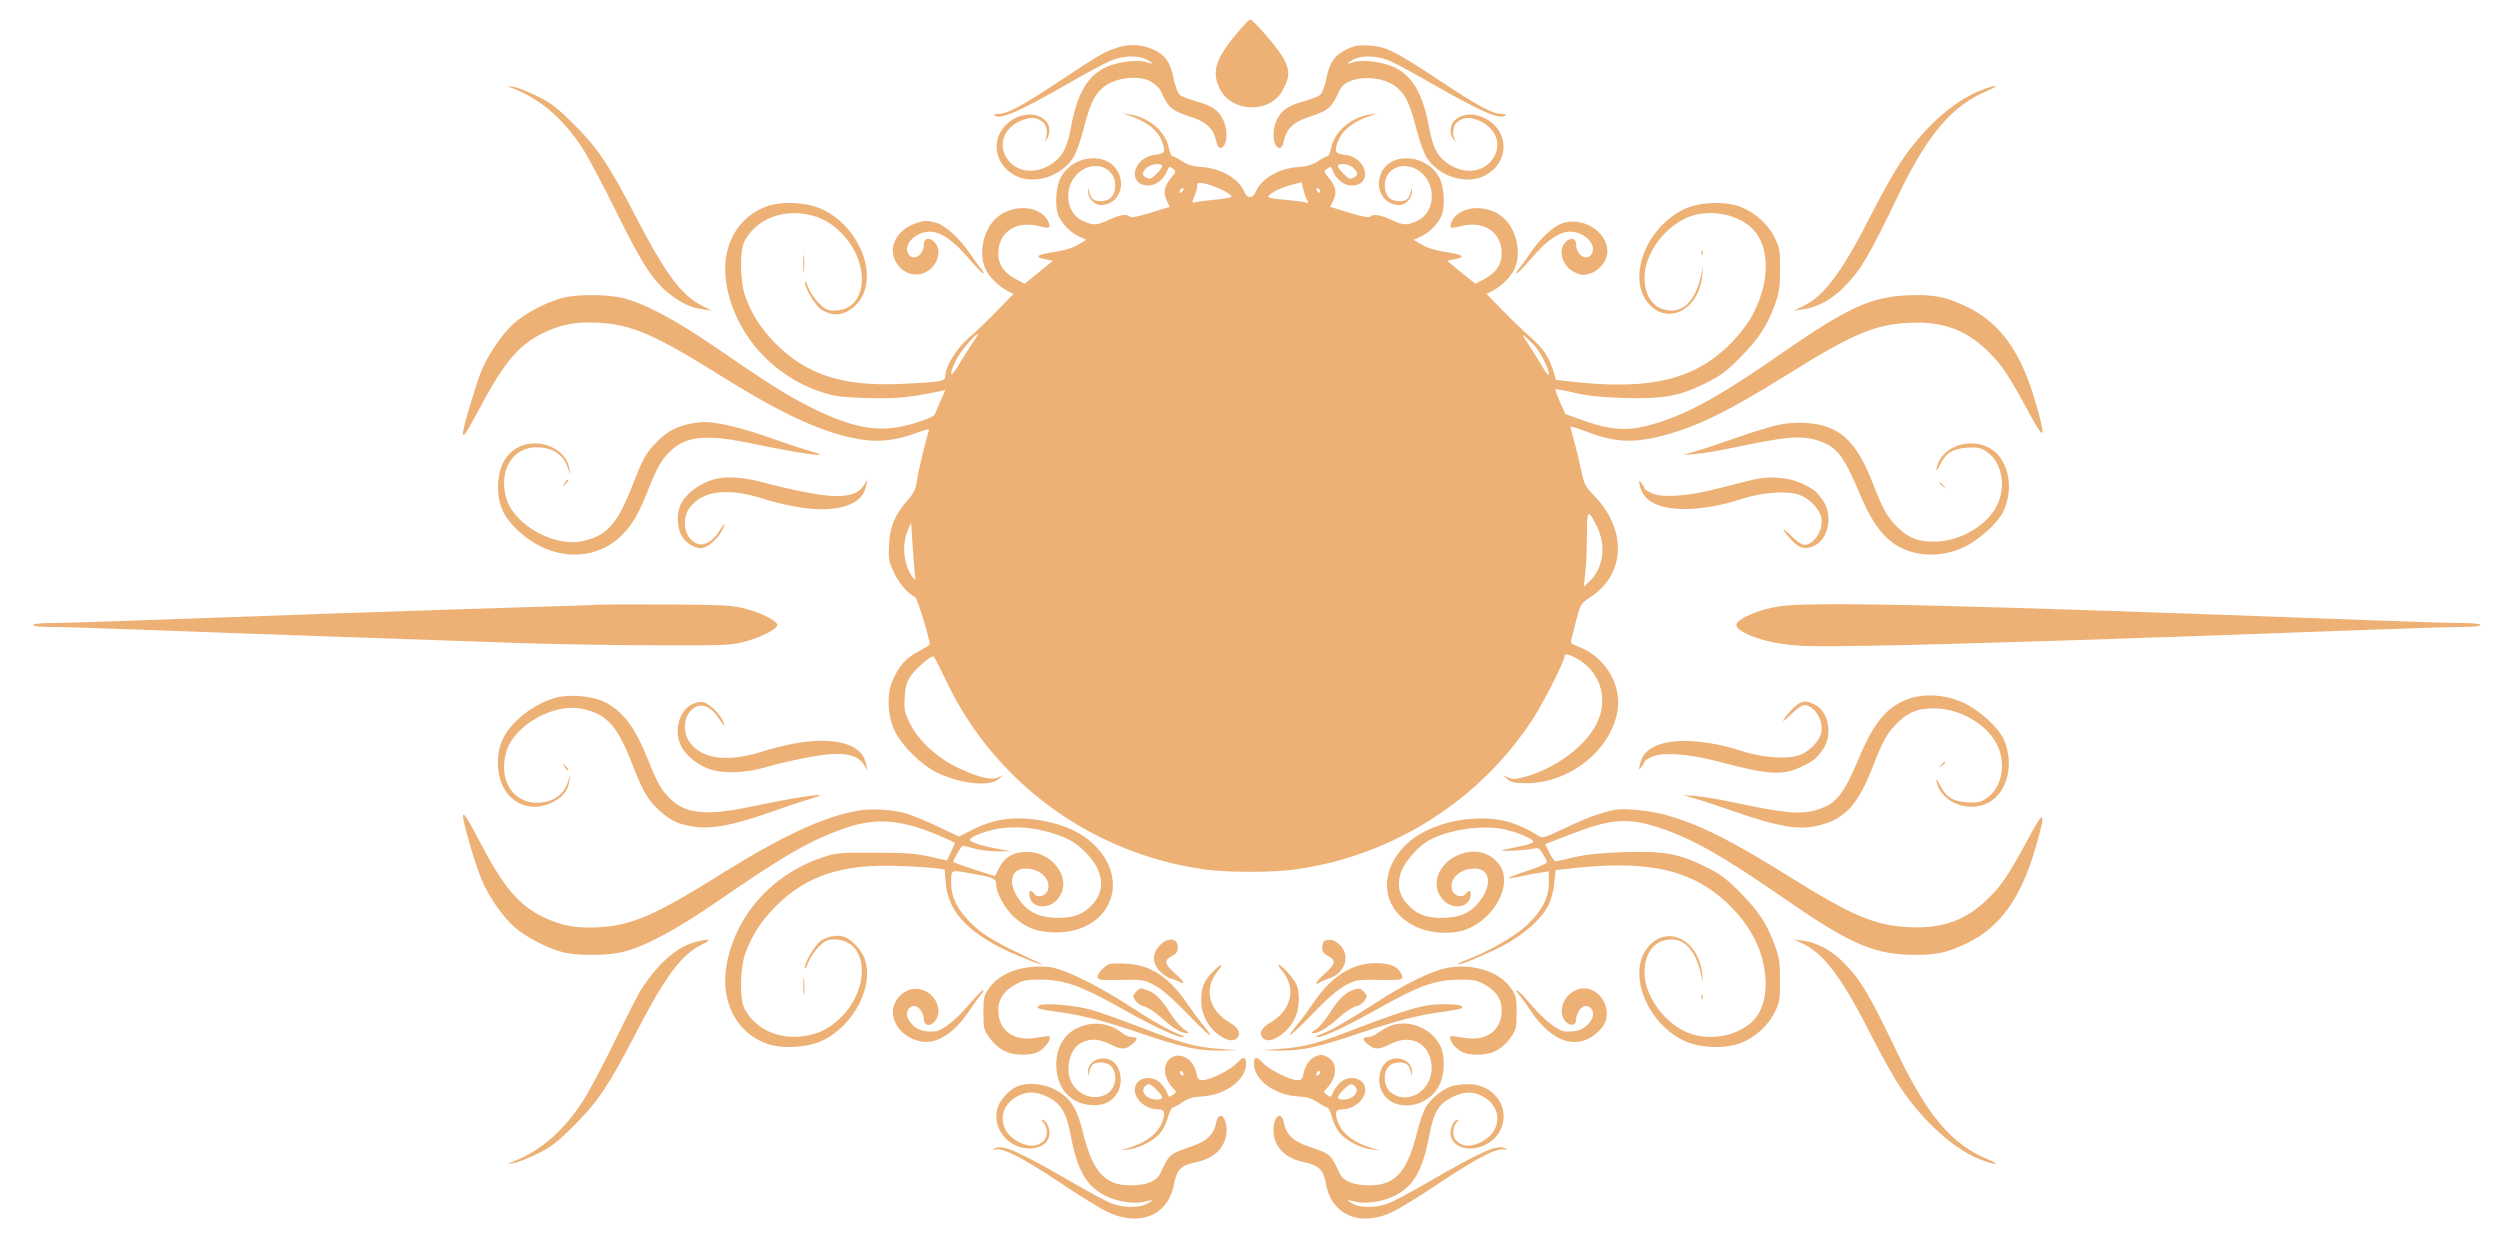 <?xml version="1.0" standalone="no"?>
<!DOCTYPE svg PUBLIC "-//W3C//DTD SVG 20010904//EN"
 "http://www.w3.org/TR/2001/REC-SVG-20010904/DTD/svg10.dtd">
<svg version="1.0" xmlns="http://www.w3.org/2000/svg"
 width="1280pt" height="640pt" viewBox="0 0 1280 640"
 preserveAspectRatio="xMidYMid meet">
<g transform="translate(0,640) scale(0.1,-0.1)"
fill="#edb176" stroke="none">
<path d="M6336 6233 c-112 -132 -134 -201 -91 -287 60 -123 256 -129 322 -9
36 66 38 97 8 158 -24 49 -157 205 -175 205 -4 0 -33 -30 -64 -67z"/>
<path d="M5705 6151 c-57 -20 -77 -32 -295 -176 -180 -119 -251 -157 -297
-158 -20 -1 -28 -4 -20 -9 31 -21 126 21 372 162 99 57 202 112 229 122 61 24
133 25 175 4 40 -21 40 -28 0 -14 -42 14 -138 3 -200 -23 -98 -43 -153 -134
-185 -307 -20 -112 -46 -158 -107 -196 -88 -54 -188 -34 -230 47 -36 70 2 150
87 182 46 18 78 14 109 -13 20 -18 23 -71 5 -93 -7 -7 -4 -6 6 3 23 20 25 70
5 94 -58 70 -191 38 -240 -59 -40 -78 -5 -173 81 -217 93 -47 231 -5 294 91
15 22 39 89 56 155 30 118 50 162 92 201 60 57 196 73 258 31 18 -13 36 -30
40 -38 46 -98 54 -104 170 -143 69 -23 105 -60 117 -120 7 -36 23 -45 40 -22
19 27 16 94 -6 135 -25 48 -57 69 -136 91 -37 10 -76 26 -85 34 -10 9 -23 44
-30 78 -16 86 -43 125 -104 153 -62 29 -131 31 -201 5z"/>
<path d="M6894 6147 c-61 -30 -88 -68 -104 -154 -7 -34 -20 -69 -30 -78 -9 -8
-48 -24 -85 -34 -79 -22 -111 -43 -136 -91 -22 -41 -25 -108 -6 -135 17 -23
33 -14 40 22 12 60 48 97 117 120 116 39 124 45 170 143 36 77 219 81 298 7
42 -39 62 -83 92 -201 17 -66 41 -133 56 -155 63 -96 201 -138 294 -91 147 75
124 266 -37 309 -47 13 -95 0 -122 -33 -20 -24 -18 -74 5 -94 10 -9 13 -10 6
-2 -18 21 -15 74 6 92 30 27 62 31 108 13 85 -32 123 -112 87 -182 -42 -81
-142 -101 -230 -47 -61 38 -87 84 -107 196 -32 173 -87 264 -185 307 -62 26
-158 37 -200 23 -40 -14 -40 -7 0 14 42 21 114 20 175 -4 27 -10 130 -65 229
-122 246 -141 341 -183 372 -162 8 5 0 8 -20 9 -48 1 -117 39 -317 171 -226
150 -274 174 -359 179 -55 3 -75 0 -117 -20z"/>
<path d="M2630 5946 c138 -54 255 -155 353 -306 30 -47 109 -196 175 -330 130
-264 190 -355 276 -420 61 -46 104 -65 166 -74 l45 -7 -49 25 c-108 55 -186
159 -343 461 -138 266 -192 346 -317 471 -84 83 -116 108 -186 142 -47 23
-101 44 -120 47 l-35 5 35 -14z"/>
<path d="M10135 5935 c-139 -57 -292 -196 -406 -369 -33 -50 -94 -158 -136
-241 -156 -309 -248 -436 -356 -490 l-52 -26 45 7 c74 10 146 49 208 111 90
91 129 157 281 473 151 314 277 461 457 535 32 14 50 25 39 25 -11 0 -47 -12
-80 -25z"/>
<path d="M5785 5807 c86 -29 143 -74 164 -130 21 -54 15 -64 -36 -70 -115 -13
-144 -157 -32 -157 38 0 80 34 96 78 8 20 11 21 28 8 18 -13 18 -14 -8 -46
-36 -43 -43 -75 -24 -115 l16 -34 -97 -30 c-62 -19 -100 -27 -106 -21 -16 16
-51 11 -108 -15 -63 -30 -80 -30 -134 -6 -99 45 -100 201 -2 261 78 48 168 5
168 -79 0 -52 -27 -81 -74 -81 -37 0 -52 12 -59 50 -4 25 -4 25 -6 -2 -1 -32
33 -68 65 -68 86 0 133 98 84 177 -60 99 -232 77 -290 -38 -24 -45 -30 -144
-12 -190 16 -41 64 -91 105 -109 l39 -18 -44 -26 c-27 -16 -72 -29 -118 -36
-90 -13 -107 -25 -51 -37 l42 -8 -72 -59 -73 -59 -45 24 c-66 35 -94 81 -89
147 9 103 102 155 217 122 45 -13 54 -5 36 30 -40 77 -176 87 -258 19 -69 -57
-99 -178 -63 -262 16 -40 67 -92 112 -115 l33 -17 -83 -85 c-45 -47 -111 -110
-146 -140 -64 -55 -120 -147 -120 -196 0 -27 -27 -31 -235 -40 -292 -12 -476
48 -634 207 -73 74 -120 146 -153 235 -30 78 -32 242 -5 291 51 94 155 148
274 141 94 -6 166 -41 232 -113 144 -158 117 -385 -46 -385 -37 0 -49 6 -82
39 -21 21 -45 58 -54 82 -8 24 -16 35 -16 24 -1 -29 53 -119 83 -139 59 -38
116 -33 170 15 135 118 46 394 -159 495 -75 37 -204 46 -282 20 -159 -53 -245
-213 -214 -399 42 -253 232 -470 486 -554 69 -23 102 -27 235 -31 147 -4 211
2 368 34 l32 7 -24 -54 c-13 -30 -26 -61 -29 -70 -3 -9 -42 -27 -98 -44 -175
-55 -311 -34 -541 81 -116 58 -220 124 -473 298 -213 147 -375 233 -486 260
-82 20 -236 20 -309 1 -82 -22 -191 -79 -249 -131 -60 -54 -133 -160 -167
-245 -28 -68 -94 -291 -94 -317 0 -27 16 -3 86 128 125 236 201 325 325 385
95 45 164 58 279 53 174 -9 294 -61 637 -276 321 -201 531 -295 717 -323 91
-14 177 -3 281 35 57 21 65 22 60 8 -12 -32 -54 -207 -61 -257 -5 -38 -16 -61
-46 -95 -66 -75 -91 -133 -96 -228 -4 -77 -2 -87 27 -147 28 -57 65 -99 107
-123 11 -6 74 -211 74 -241 0 -3 -25 -19 -55 -35 -65 -34 -99 -71 -133 -145
-34 -74 -29 -190 13 -271 35 -70 134 -167 207 -203 117 -59 273 -77 319 -37
l24 20 -27 -11 c-35 -15 -96 0 -203 50 -106 50 -203 139 -246 227 -28 56 -31
71 -27 132 3 55 9 78 31 111 24 36 99 101 116 101 3 0 31 -53 61 -117 246
-526 746 -893 1325 -974 116 -17 354 -17 470 0 494 69 941 352 1212 768 54 82
163 297 163 321 0 16 15 15 53 -4 128 -65 176 -208 113 -337 -56 -115 -209
-230 -364 -273 -50 -14 -67 -15 -89 -5 l-28 11 24 -20 c19 -16 37 -20 96 -20
219 0 429 165 466 366 25 137 -64 285 -204 335 -31 11 -37 17 -32 34 3 11 15
57 26 102 21 80 22 82 74 117 177 117 186 342 19 516 -49 51 -54 62 -69 135
-9 44 -25 111 -36 148 -11 38 -19 71 -17 73 2 2 38 -10 79 -25 149 -58 247
-62 409 -17 172 47 323 123 626 311 326 204 443 254 619 262 173 9 294 -36
410 -152 69 -69 102 -120 218 -335 65 -119 71 -99 22 70 -76 267 -182 416
-354 499 -109 53 -171 64 -306 59 -184 -8 -308 -65 -630 -288 -310 -216 -467
-305 -633 -360 -156 -51 -240 -49 -406 11 l-81 29 -28 62 c-15 34 -25 63 -23
65 2 2 46 -6 97 -18 68 -16 139 -23 255 -27 201 -5 280 9 413 74 79 39 109 61
180 133 95 95 139 163 179 273 22 61 26 90 26 178 1 95 -2 111 -27 162 -35 71
-101 130 -176 159 -83 31 -214 25 -292 -14 -194 -95 -290 -354 -178 -482 99
-112 256 -32 274 141 l5 49 -13 -55 c-26 -110 -79 -170 -149 -170 -84 0 -138
65 -138 168 0 115 90 246 207 303 97 47 232 34 321 -31 119 -86 124 -296 12
-485 -19 -32 -62 -86 -95 -120 -182 -185 -406 -242 -789 -202 l-109 12 -12 40
c-22 74 -53 121 -116 176 -34 30 -100 92 -145 139 l-83 85 33 17 c45 23 96 75
112 115 36 84 6 205 -63 262 -82 68 -218 58 -258 -19 -18 -35 -9 -43 36 -30
115 33 208 -19 217 -122 5 -66 -23 -112 -89 -147 l-45 -24 -73 59 -72 59 42 8
c56 12 39 24 -51 37 -46 7 -91 20 -118 36 l-44 26 39 18 c41 18 89 68 105 109
18 46 12 145 -12 190 -60 118 -240 137 -295 32 -41 -80 6 -171 89 -171 32 0
66 36 65 68 -2 27 -2 27 -6 2 -7 -38 -22 -50 -59 -50 -47 0 -74 29 -74 81 0
84 90 127 168 79 98 -60 97 -216 -2 -261 -54 -24 -71 -24 -134 6 -57 26 -92
31 -108 15 -6 -6 -44 2 -106 21 l-97 30 16 34 c19 40 12 72 -24 115 -26 32
-26 33 -8 46 17 13 20 12 28 -8 16 -45 58 -78 97 -78 111 0 81 144 -33 157
-51 6 -57 16 -36 70 21 56 78 101 164 130 l40 13 -40 -6 c-98 -14 -186 -91
-200 -174 -4 -22 -12 -40 -19 -40 -6 0 -28 -12 -49 -26 -28 -18 -54 -26 -96
-29 -99 -5 -194 -59 -221 -126 -16 -37 -44 -37 -60 0 -27 67 -122 121 -221
126 -42 3 -68 11 -96 29 -21 14 -43 26 -49 26 -7 0 -15 18 -19 40 -14 83 -102
160 -200 174 l-40 6 40 -13z m165 -258 c0 -6 -13 -24 -30 -40 -25 -25 -33 -28
-50 -19 -25 13 -25 25 0 50 21 21 80 28 80 9z m980 -9 c25 -25 25 -37 0 -50
-17 -9 -25 -6 -50 19 -17 16 -30 34 -30 40 0 19 59 12 80 -9z m-670 -113 c25
-13 45 -27 45 -33 0 -5 -36 -12 -80 -16 -44 -4 -90 -10 -102 -13 -22 -5 -22
-4 -8 30 8 19 15 43 15 54 0 17 4 18 43 10 23 -5 62 -20 87 -32z m431 -49 c10
-18 9 -20 -6 -15 -9 4 -55 10 -101 14 -47 3 -87 9 -89 14 -8 12 57 47 116 62
l54 14 7 -34 c5 -19 13 -44 19 -55z m-639 40 c-7 -7 -12 -8 -12 -2 0 14 12 26
19 19 2 -3 -1 -11 -7 -17z m708 1 c0 -6 -4 -7 -10 -4 -5 3 -10 11 -10 16 0 6
5 7 10 4 6 -3 10 -11 10 -16z m-1781 -776 c-18 -25 -49 -76 -71 -112 -43 -74
-53 -55 -13 25 20 41 98 134 112 134 2 0 -10 -21 -28 -47z m2878 -13 c29 -32
73 -118 73 -144 0 -13 -15 4 -38 45 -22 36 -54 88 -72 115 -27 40 -29 45 -10
29 13 -11 34 -31 47 -45z m320 -927 c48 -100 32 -214 -41 -282 l-27 -25 8 75
c5 40 8 126 8 191 0 131 5 135 52 41z m-3493 -238 c4 -38 4 -39 -11 -20 -46
60 -57 161 -26 237 l18 43 7 -110 c4 -60 9 -128 12 -150z"/>
<path d="M4698 5260 c-109 -33 -159 -132 -105 -211 32 -48 89 -67 139 -46 68
29 96 114 51 159 -26 25 -53 18 -53 -14 0 -59 -60 -90 -82 -43 -21 46 41 107
110 109 56 1 123 -44 200 -135 37 -43 71 -79 76 -79 5 0 1 10 -10 23 -11 12
-37 48 -58 79 -51 76 -125 144 -172 157 -45 12 -58 13 -96 1z"/>
<path d="M7996 5256 c-47 -18 -114 -81 -164 -156 -20 -30 -45 -65 -56 -77 -11
-13 -15 -23 -10 -23 5 0 39 36 76 79 77 91 144 136 200 135 69 -2 131 -63 110
-109 -22 -47 -82 -16 -82 43 0 32 -27 39 -53 14 -45 -45 -17 -130 51 -159 32
-13 42 -14 77 -2 46 16 85 67 85 111 0 103 -129 182 -234 144z"/>
<path d="M4113 5050 c0 -41 2 -58 4 -37 2 20 2 54 0 75 -2 20 -4 3 -4 -38z"/>
<path d="M8711 5104 c0 -11 3 -14 6 -6 3 7 2 16 -1 19 -3 4 -6 -2 -5 -13z"/>
<path d="M3514 4226 c-64 -16 -111 -44 -162 -100 -48 -52 -62 -78 -109 -199
-81 -210 -134 -270 -262 -298 -142 -30 -342 80 -386 212 -47 141 25 269 152
269 83 0 140 -39 162 -110 l11 -35 -5 35 c-16 108 -166 166 -271 105 -61 -36
-94 -106 -94 -199 0 -92 28 -153 102 -222 168 -159 401 -165 541 -15 49 52 80
107 127 226 46 115 67 152 112 195 79 78 188 88 418 39 264 -55 437 -78 300
-39 -36 10 -129 41 -206 68 -143 51 -276 83 -343 81 -20 0 -59 -6 -87 -13z"/>
<path d="M9106 4225 c-37 -8 -134 -37 -215 -66 -80 -28 -175 -60 -211 -70
l-65 -19 69 6 c37 3 121 17 185 31 272 57 349 65 434 39 98 -29 136 -76 217
-270 56 -133 102 -202 168 -253 96 -73 242 -83 366 -25 79 37 176 125 204 185
41 89 36 194 -13 269 -82 124 -298 93 -329 -47 -5 -24 -2 -22 16 14 32 63 66
84 141 89 52 3 67 0 97 -20 80 -53 104 -177 54 -277 -51 -102 -188 -182 -314
-184 -83 -2 -133 16 -187 66 -56 52 -81 95 -133 229 -86 224 -174 303 -350
313 -36 3 -96 -2 -134 -10z"/>
<path d="M3673 3950 c-84 -18 -169 -80 -192 -143 -17 -43 -13 -108 7 -147 22
-42 76 -73 112 -65 30 8 76 49 96 87 24 46 15 44 -15 -3 -34 -54 -79 -78 -116
-61 -62 28 -78 124 -32 185 64 84 189 100 363 47 205 -64 361 -74 458 -32 47
22 71 49 81 97 l7 30 -20 -31 c-25 -39 -67 -54 -146 -54 -62 0 -230 32 -365
69 -89 25 -181 33 -238 21z"/>
<path d="M8985 3946 c-33 -7 -114 -28 -180 -45 -154 -41 -295 -52 -348 -26
-20 9 -37 20 -37 24 0 4 -7 16 -15 27 -14 18 -15 17 -9 -11 11 -46 32 -72 77
-94 91 -44 265 -34 444 24 105 35 236 44 297 21 52 -20 101 -71 111 -115 13
-62 -36 -141 -88 -141 -11 0 -39 20 -63 44 -53 52 -58 46 -9 -11 41 -48 72
-59 120 -39 76 32 102 154 49 232 -33 48 -46 59 -109 89 -63 30 -160 39 -240
21z"/>
<path d="M2891 3927 c-13 -21 -12 -21 5 -5 10 10 16 20 13 22 -3 3 -11 -5 -18
-17z"/>
<path d="M9930 3926 c0 -2 8 -10 18 -17 15 -13 16 -12 3 4 -13 16 -21 21 -21
13z"/>
<path d="M3075 3304 c-33 -2 -222 -8 -420 -14 -435 -13 -1365 -45 -1905 -65
-217 -8 -437 -15 -487 -15 -56 0 -93 -4 -93 -10 0 -6 37 -10 93 -10 50 0 268
-7 482 -15 215 -8 653 -24 975 -35 322 -11 738 -25 925 -32 187 -6 511 -12
720 -12 365 -1 383 0 460 22 78 22 155 63 155 82 0 20 -78 60 -155 81 -73 20
-108 22 -385 24 -168 1 -332 1 -365 -1z"/>
<path d="M9105 3295 c-106 -17 -215 -66 -215 -95 0 -32 109 -78 230 -96 88
-14 163 -15 465 -10 419 7 1303 35 2534 81 217 8 437 15 488 15 55 0 93 4 93
10 0 6 -38 10 -93 10 -51 0 -271 7 -488 15 -2141 80 -2853 96 -3014 70z"/>
<path d="M2840 2826 c-111 -32 -225 -122 -266 -211 -34 -72 -33 -172 2 -243
48 -96 155 -130 254 -79 52 26 78 59 85 107 l5 35 -11 -35 c-22 -71 -79 -110
-162 -110 -127 0 -199 128 -152 269 44 132 244 242 386 212 129 -28 181 -87
263 -301 47 -121 74 -166 129 -217 59 -55 92 -70 174 -85 92 -15 206 6 396 73
78 28 171 59 207 69 137 39 -36 16 -300 -39 -230 -49 -339 -39 -418 39 -45 43
-66 80 -112 195 -69 173 -130 254 -227 302 -65 31 -181 40 -253 19z"/>
<path d="M9772 2822 c-109 -39 -177 -119 -252 -298 -81 -194 -119 -241 -217
-270 -85 -26 -162 -18 -434 39 -64 14 -148 28 -185 31 l-69 6 65 -19 c36 -10
136 -44 224 -74 193 -67 297 -85 387 -68 149 30 220 103 299 309 52 134 77
177 133 229 54 50 104 68 187 66 126 -2 263 -82 314 -184 50 -100 26 -224 -54
-277 -30 -20 -45 -23 -97 -20 -75 5 -109 26 -141 89 -18 36 -21 38 -16 14 23
-103 160 -158 264 -105 99 51 135 203 78 327 -28 60 -125 148 -205 185 -87 41
-199 49 -281 20z"/>
<path d="M3541 2793 c-63 -33 -90 -130 -57 -206 19 -44 71 -92 131 -118 67
-31 189 -30 295 0 127 37 302 71 366 71 79 0 121 -15 146 -54 l20 -31 -7 30
c-10 48 -34 75 -81 97 -97 42 -253 32 -458 -32 -174 -53 -299 -37 -363 47 -46
61 -30 157 32 185 37 17 82 -7 116 -61 30 -47 39 -49 15 -3 -20 38 -66 79 -96
87 -15 3 -39 -2 -59 -12z"/>
<path d="M9214 2800 c-20 -8 -84 -77 -84 -91 0 -3 20 13 44 37 24 24 52 44 63
44 52 0 101 -79 88 -141 -10 -44 -59 -95 -111 -115 -61 -23 -192 -14 -297 21
-179 58 -353 68 -444 24 -45 -22 -66 -48 -77 -94 -6 -28 -5 -29 9 -11 8 11 15
23 15 27 0 4 17 15 37 24 53 26 194 15 348 -26 254 -67 321 -71 420 -24 62 30
76 41 109 89 53 78 27 200 -49 232 -39 16 -42 16 -71 4z"/>
<path d="M9939 2483 c-13 -16 -12 -17 4 -4 16 13 21 21 13 21 -2 0 -10 -8 -17
-17z"/>
<path d="M2891 2473 c7 -12 15 -20 18 -17 3 2 -3 12 -13 22 -17 16 -18 16 -5
-5z"/>
<path d="M4391 2249 c-173 -30 -390 -131 -694 -321 -343 -215 -463 -267 -637
-276 -115 -5 -184 8 -279 53 -125 60 -205 155 -327 390 -95 182 -105 179 -50
-13 19 -66 46 -147 60 -181 34 -85 107 -191 167 -245 58 -52 167 -109 249
-131 73 -19 227 -19 309 1 111 27 273 113 486 260 348 240 481 316 658 376
159 54 291 41 494 -48 32 -14 59 -27 61 -29 2 -1 -7 -23 -19 -47 l-21 -44 -87
20 c-70 16 -121 20 -281 20 -186 1 -199 0 -275 -26 -256 -87 -444 -302 -486
-555 -31 -186 55 -346 214 -399 78 -26 207 -17 282 20 160 79 263 284 211 420
-19 49 -72 102 -112 112 -32 8 -77 -1 -110 -22 -30 -20 -84 -110 -83 -139 0
-11 8 0 16 24 9 24 33 61 54 82 33 33 45 39 82 39 163 0 190 -227 46 -385 -66
-72 -138 -107 -232 -113 -119 -7 -223 47 -274 141 -27 49 -25 213 5 291 33 89
80 161 153 235 158 159 342 219 634 207 83 -3 169 -9 191 -12 l41 -6 5 -67
c11 -154 126 -271 368 -373 47 -20 96 -39 110 -42 l25 -6 -25 11 c-199 91
-274 133 -334 189 -82 77 -116 142 -116 222 0 66 -2 65 96 47 121 -21 134 -27
134 -57 0 -42 46 -126 92 -167 63 -58 120 -78 213 -79 276 -1 390 259 197 449
-57 57 -143 98 -244 119 -146 30 -260 18 -376 -41 l-73 -36 -107 51 c-59 28
-132 58 -162 67 -71 20 -180 27 -249 14z m984 -111 c91 -26 143 -56 197 -117
79 -88 87 -179 22 -251 -49 -54 -104 -73 -197 -69 -89 5 -142 35 -188 106 -50
81 -30 148 45 146 72 -2 126 -53 112 -107 -8 -33 -53 -47 -71 -22 -16 21 -25
20 -25 -2 0 -65 85 -85 138 -33 98 99 -19 266 -174 248 -57 -6 -93 -31 -120
-83 l-20 -40 -105 34 c-57 19 -106 36 -108 38 -4 4 41 84 48 84 3 0 31 -7 61
-15 30 -8 84 -14 120 -14 l65 1 -72 13 c-90 17 -144 36 -136 48 11 18 95 48
156 56 83 11 167 4 252 -21z"/>
<path d="M8270 2254 c-72 -14 -147 -41 -253 -92 -117 -55 -119 -56 -145 -38
-52 34 -129 66 -182 76 -174 33 -387 -21 -492 -125 -148 -146 -123 -340 54
-421 81 -37 196 -40 269 -7 135 60 218 220 163 314 -42 71 -125 97 -209 65
-115 -44 -156 -163 -83 -237 53 -52 138 -32 138 33 0 22 -9 23 -25 2 -18 -25
-63 -11 -71 22 -14 54 40 105 112 107 75 2 95 -65 45 -146 -46 -71 -99 -101
-188 -106 -93 -4 -148 15 -197 69 -42 47 -53 94 -36 156 14 50 80 130 134 164
90 55 246 84 369 69 69 -9 177 -51 177 -69 0 -5 -24 -14 -52 -20 -132 -27
-137 -30 -48 -25 47 2 95 7 107 11 18 5 26 -1 42 -27 12 -19 21 -39 21 -44 0
-6 -45 -26 -101 -44 -55 -18 -99 -35 -96 -37 2 -2 33 2 68 10 35 8 81 16 102
19 l37 6 0 -58 c0 -78 -34 -144 -114 -219 -62 -58 -198 -136 -309 -177 -26
-10 -46 -20 -43 -22 7 -7 134 45 227 93 108 56 200 137 236 207 15 30 28 77
31 116 l7 66 110 12 c385 40 608 -17 790 -202 114 -116 174 -251 175 -391 0
-98 -30 -170 -92 -214 -89 -65 -224 -78 -321 -31 -117 57 -207 188 -207 303 0
103 54 168 138 168 70 0 123 -60 149 -170 l13 -55 -5 49 c-18 173 -175 253
-274 141 -112 -128 -16 -387 178 -482 78 -39 209 -45 292 -14 75 29 141 88
176 159 25 51 28 67 27 162 0 88 -4 117 -26 178 -40 110 -84 178 -179 273 -71
72 -101 94 -180 133 -135 66 -213 80 -419 73 -116 -4 -190 -12 -250 -26 -47
-11 -90 -21 -96 -21 -5 0 -20 20 -31 44 l-22 44 122 47 c218 85 301 91 469 35
166 -56 323 -145 633 -360 322 -223 446 -280 630 -288 135 -5 197 6 306 59
172 83 278 232 354 499 49 169 43 189 -22 70 -116 -215 -149 -266 -218 -335
-116 -116 -237 -161 -410 -152 -176 8 -293 58 -619 262 -302 188 -453 263
-626 312 -83 23 -211 36 -260 27z"/>
<path d="M3557 1576 c-90 -25 -179 -101 -266 -229 -18 -26 -81 -149 -141 -273
-60 -124 -135 -264 -166 -312 -99 -153 -216 -254 -354 -308 l-35 -14 35 5 c19
3 73 24 120 47 70 34 102 59 186 142 125 125 179 205 317 471 157 303 236 408
343 460 54 27 37 31 -39 11z"/>
<path d="M5939 1561 c-43 -44 -41 -98 6 -140 20 -17 41 -31 48 -31 7 0 24 -7
40 -14 40 -22 33 -5 -18 41 -53 47 -56 67 -15 88 23 12 30 22 30 44 0 49 -47
55 -91 12z"/>
<path d="M6783 1583 c-7 -2 -13 -18 -13 -34 0 -22 7 -32 30 -44 41 -21 38 -41
-15 -88 -25 -22 -45 -45 -45 -50 0 -6 5 -5 13 0 6 6 29 16 49 22 84 27 115
116 59 172 -28 27 -50 34 -78 22z"/>
<path d="M9237 1565 c108 -54 200 -181 356 -490 42 -82 103 -191 136 -241 116
-175 279 -322 416 -373 78 -29 103 -26 31 4 -180 74 -306 221 -457 535 -152
316 -191 382 -281 473 -62 62 -134 101 -208 111 l-45 7 52 -26z"/>
<path d="M5680 1464 c-27 -11 -60 -47 -60 -65 0 -16 11 -18 118 -16 111 2 120
1 172 -27 37 -19 91 -66 165 -142 113 -117 157 -151 88 -66 -22 26 -59 76 -83
111 -92 137 -190 202 -313 207 -40 2 -79 1 -87 -2z"/>
<path d="M6943 1452 c-86 -31 -154 -90 -226 -197 -22 -33 -58 -81 -80 -107
-69 -85 -25 -51 88 66 74 76 128 123 165 142 52 28 61 29 173 27 106 -2 117 0
117 16 0 10 -11 28 -25 41 -35 33 -137 39 -212 12z"/>
<path d="M5281 1449 c-96 -9 -174 -48 -216 -107 -28 -40 -30 -50 -30 -127 0
-77 2 -87 30 -127 43 -60 95 -88 169 -88 41 0 68 6 91 20 31 19 61 65 47 74
-4 2 -33 -1 -64 -7 -111 -20 -188 29 -196 125 -5 66 22 111 88 148 39 22 57
25 135 24 115 -1 202 -32 401 -144 164 -92 287 -150 318 -150 14 1 9 5 -15 14
-50 18 -132 64 -276 158 -133 85 -279 159 -358 180 -34 10 -73 12 -124 7z"/>
<path d="M6208 1423 c-45 -47 -58 -79 -58 -147 0 -64 30 -127 80 -167 46 -36
82 -45 103 -25 23 24 10 53 -38 81 -108 63 -133 176 -59 265 36 43 15 37 -28
-7z"/>
<path d="M6564 1430 c74 -89 49 -202 -59 -265 -48 -28 -61 -57 -38 -81 33 -33
119 19 160 96 25 47 31 128 12 177 -11 29 -77 103 -92 103 -5 0 3 -14 17 -30z"/>
<path d="M7372 1435 c-91 -30 -194 -83 -337 -175 -143 -92 -224 -138 -274
-156 -24 -9 -29 -13 -15 -14 31 0 154 58 318 150 199 112 286 143 401 144 78
1 96 -2 135 -24 66 -37 93 -82 88 -148 -8 -96 -85 -145 -196 -125 -31 6 -60 9
-64 7 -14 -9 16 -55 47 -74 23 -14 50 -20 91 -20 74 0 126 28 169 88 28 40 30
50 30 127 0 77 -2 87 -30 127 -66 94 -230 135 -363 93z"/>
<path d="M4113 1350 c0 -41 2 -58 4 -37 2 20 2 54 0 75 -2 20 -4 3 -4 -38z"/>
<path d="M4633 1321 c-110 -69 -64 -220 77 -252 82 -19 173 37 252 155 22 33
50 71 61 84 11 12 16 22 10 22 -6 0 -38 -34 -73 -75 -65 -77 -138 -134 -174
-136 -66 -4 -103 12 -132 57 -35 52 25 103 60 52 9 -12 16 -33 16 -46 0 -28
24 -39 46 -21 63 52 16 164 -73 175 -27 4 -47 -1 -70 -15z"/>
<path d="M5815 1320 c-16 -18 -16 -21 -2 -43 9 -13 29 -27 46 -30 16 -4 55
-29 85 -56 59 -54 104 -81 133 -81 13 0 9 6 -13 19 -17 10 -49 47 -71 82 -46
73 -76 103 -116 118 -38 15 -41 14 -62 -9z"/>
<path d="M6915 1326 c-36 -16 -70 -53 -115 -125 -19 -29 -48 -62 -64 -72 -22
-14 -26 -19 -13 -19 29 0 74 27 133 81 30 27 69 52 85 56 17 3 37 17 46 30 14
22 14 25 -2 43 -21 23 -29 24 -70 6z"/>
<path d="M8061 1327 c-62 -31 -85 -117 -44 -159 26 -25 53 -18 53 14 0 13 7
34 16 46 35 51 95 0 60 -52 -29 -45 -66 -61 -132 -57 -36 2 -109 59 -174 136
-35 41 -67 75 -73 75 -6 0 -1 -10 10 -22 11 -13 39 -51 61 -84 113 -170 250
-207 355 -96 91 95 -18 258 -132 199z"/>
<path d="M8711 1294 c0 -11 3 -14 6 -6 3 7 2 16 -1 19 -3 4 -6 -2 -5 -13z"/>
<path d="M5321 1252 c-20 -14 -5 -19 89 -32 128 -17 234 -44 429 -110 215 -73
296 -90 409 -89 l87 2 -95 7 c-124 10 -189 28 -400 110 -96 37 -209 77 -250
89 -82 24 -247 38 -269 23z"/>
<path d="M7310 1253 c-67 -11 -191 -52 -350 -113 -211 -82 -276 -100 -400
-110 l-95 -7 87 -2 c113 -1 194 16 409 89 195 66 301 93 429 110 93 13 109 18
89 31 -14 9 -122 10 -169 2z"/>
<path d="M5536 1145 c-81 -29 -128 -101 -128 -196 0 -117 69 -198 176 -207 64
-5 108 15 136 61 34 55 18 141 -29 167 -54 29 -122 -4 -120 -57 2 -28 2 -28 6
-3 7 38 22 50 59 50 46 0 74 -29 74 -78 0 -120 -166 -136 -225 -22 -31 60 -10
161 40 194 45 30 97 30 153 2 62 -31 81 -32 116 -5 32 25 33 39 2 39 -13 0
-35 9 -49 20 -62 49 -137 62 -211 35z"/>
<path d="M7112 1145 c-18 -8 -45 -24 -59 -35 -14 -11 -36 -20 -49 -20 -31 0
-30 -14 2 -39 35 -27 54 -26 116 5 108 55 208 -5 208 -126 0 -100 -96 -175
-181 -140 -40 17 -59 46 -59 92 0 49 28 78 74 78 37 0 52 -12 59 -50 4 -25 4
-25 6 3 2 53 -66 86 -120 57 -47 -26 -63 -112 -29 -167 61 -101 233 -76 290
42 27 56 30 147 5 199 -45 94 -169 142 -263 101z"/>
<path d="M6003 988 c-51 -25 -51 -102 0 -156 22 -23 22 -24 2 -38 -18 -13 -20
-12 -28 8 -4 13 -20 35 -34 51 -49 50 -133 29 -133 -34 0 -50 59 -99 120 -99
33 0 38 -17 19 -67 -22 -58 -81 -103 -169 -130 l-45 -13 43 5 c59 7 135 48
166 88 14 18 31 54 37 80 7 26 18 47 24 47 6 0 28 12 49 27 30 19 54 27 97 29
122 6 229 85 229 168 0 37 -14 39 -46 4 -34 -36 -137 -88 -175 -88 -23 0 -28
5 -33 35 -13 66 -74 108 -123 83z m57 -89 c0 -6 -4 -7 -10 -4 -5 3 -10 11 -10
16 0 6 5 7 10 4 6 -3 10 -11 10 -16z m-139 -78 c36 -36 37 -51 3 -51 -50 0
-87 38 -63 66 17 20 27 17 60 -15z"/>
<path d="M6734 990 c-28 -11 -52 -46 -60 -87 -5 -27 -11 -33 -33 -33 -38 0
-141 52 -175 88 -32 35 -46 33 -46 -4 0 -83 107 -162 229 -168 43 -2 67 -10
97 -29 21 -15 43 -27 49 -27 6 0 17 -21 24 -47 6 -26 23 -62 37 -80 31 -40
107 -81 166 -88 l43 -5 -45 13 c-88 27 -147 72 -169 130 -19 50 -14 67 19 67
62 0 120 49 120 101 0 61 -85 81 -133 32 -14 -16 -30 -38 -34 -51 -8 -20 -10
-21 -28 -8 -20 14 -20 15 2 38 52 56 51 132 -3 157 -29 13 -32 13 -60 1z m18
-92 c-7 -7 -12 -8 -12 -2 0 14 12 26 19 19 2 -3 -1 -11 -7 -17z m187 -62 c24
-28 -13 -66 -63 -66 -34 0 -33 15 3 51 33 32 43 35 60 15z"/>
<path d="M5205 836 c-37 -17 -80 -62 -94 -99 -39 -103 44 -216 159 -217 51 0
87 20 100 56 11 29 -5 80 -28 89 -14 5 -14 4 1 -13 22 -24 22 -75 0 -94 -31
-27 -63 -31 -109 -13 -123 47 -136 185 -23 243 49 26 96 24 153 -4 71 -37 97
-80 120 -207 33 -172 81 -254 179 -301 62 -30 148 -42 200 -28 45 12 47 8 7
-13 -39 -20 -119 -19 -177 3 -27 10 -122 61 -213 114 -268 155 -350 191 -388
168 -14 -8 -13 -9 8 -5 37 8 140 -45 332 -173 92 -62 196 -126 230 -143 166
-84 318 -25 348 135 15 79 35 99 115 116 98 20 155 81 155 165 0 71 -41 100
-53 38 -12 -62 -48 -96 -127 -123 -115 -40 -111 -36 -160 -139 -15 -34 -60
-55 -124 -59 -152 -10 -218 55 -271 269 -28 114 -56 163 -114 203 -66 46 -163
60 -226 32z"/>
<path d="M7436 840 c-43 -13 -101 -57 -130 -99 -15 -21 -36 -80 -51 -140 -53
-214 -119 -279 -271 -269 -64 4 -109 25 -124 59 -49 103 -45 99 -160 139 -79
27 -115 61 -127 123 -12 62 -53 33 -53 -38 0 -84 57 -145 155 -165 80 -17 100
-37 115 -116 30 -160 182 -219 348 -135 34 17 138 81 230 143 192 128 295 181
332 173 21 -4 22 -3 8 5 -38 23 -120 -13 -388 -168 -91 -53 -186 -104 -213
-114 -58 -22 -138 -23 -177 -3 -40 21 -38 25 7 13 52 -14 138 -2 200 28 98 47
146 129 179 301 23 126 48 169 116 204 61 31 107 33 157 7 113 -58 100 -196
-23 -243 -46 -18 -78 -14 -108 13 -23 19 -23 70 -1 94 15 17 15 18 1 13 -23
-9 -39 -60 -28 -89 33 -88 192 -69 247 29 65 115 -24 247 -164 244 -26 0 -61
-5 -77 -9z"/>
</g>
</svg>
